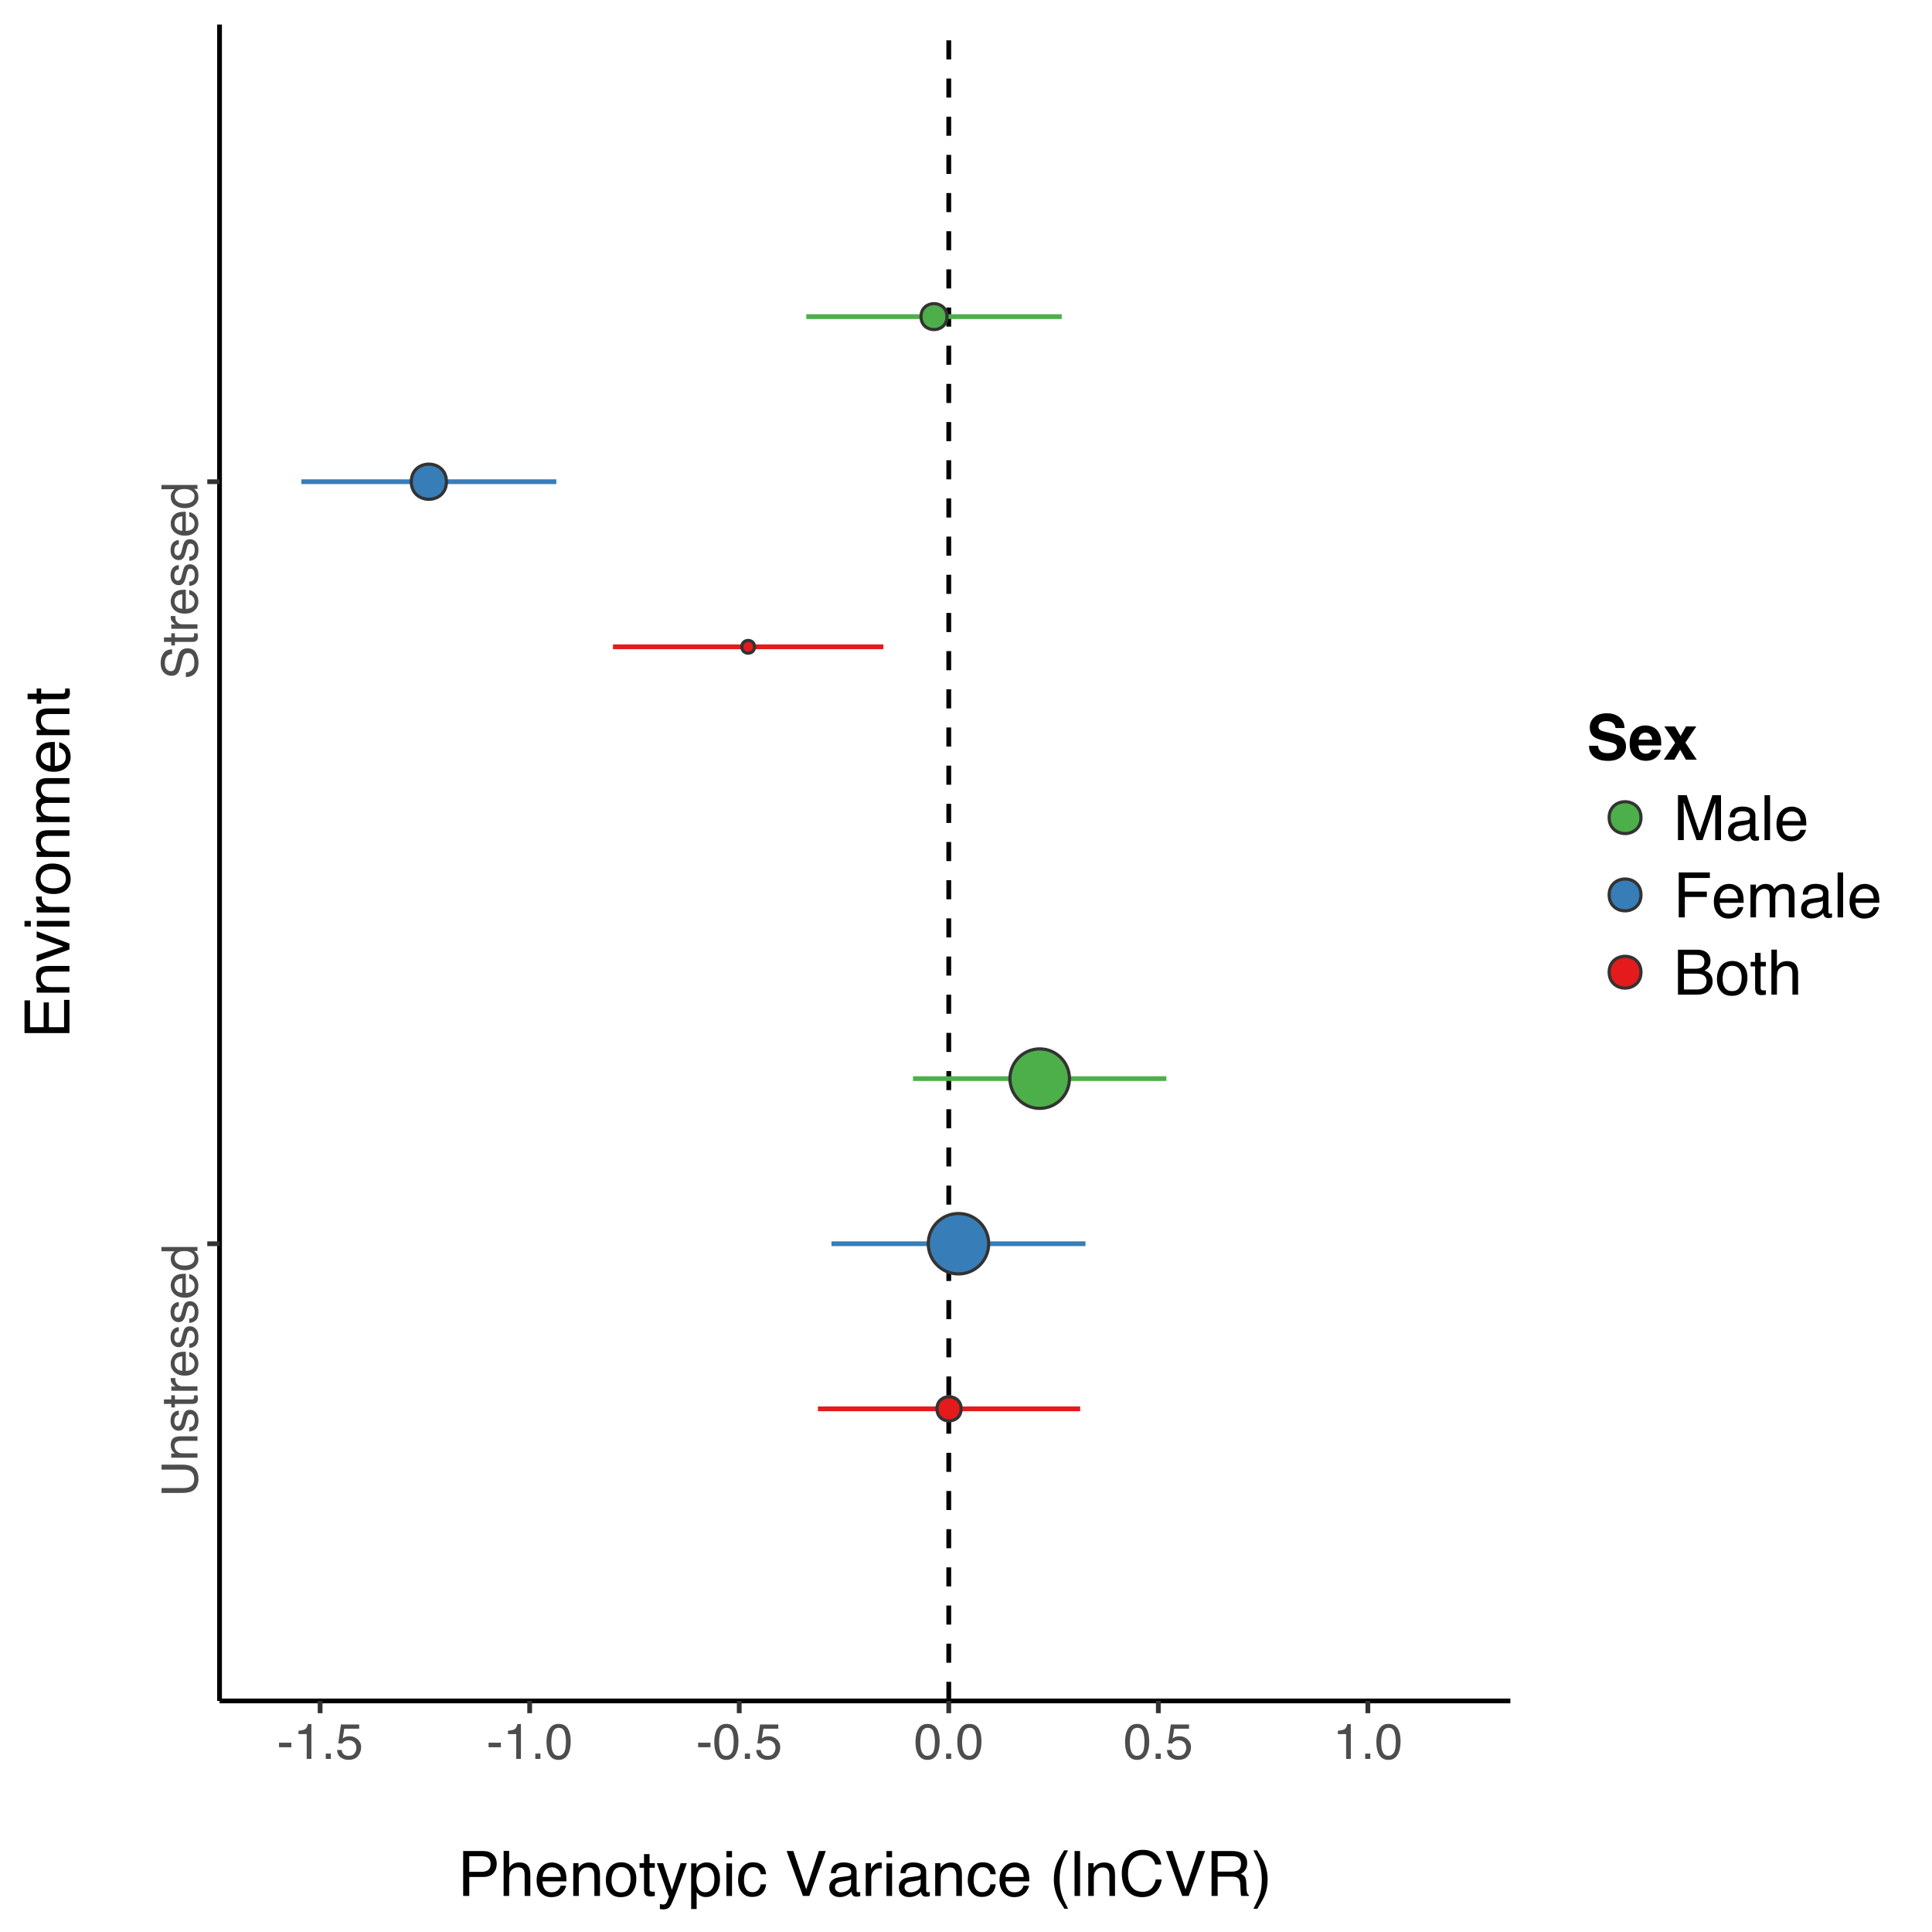 <?xml version="1.0" encoding="UTF-8"?>
<svg xmlns="http://www.w3.org/2000/svg" xmlns:xlink="http://www.w3.org/1999/xlink" width="432pt" height="432pt" viewBox="0 0 432 432" version="1.1">
<defs>
<g>
<symbol overflow="visible" id="glyph0-0">
<path style="stroke:none;" d="M 0 -0.359 L -8.031 -0.359 L -8.031 -6.734 L 0 -6.734 Z M -1 -5.734 L -7.031 -5.734 L -7.031 -1.375 L -1 -1.375 Z "/>
</symbol>
<symbol overflow="visible" id="glyph0-1">
<path style="stroke:none;" d="M -8.031 -2.031 L -3.062 -2.031 C -2.477 -2.031 -1.992 -2.141 -1.609 -2.359 C -1.023 -2.68 -0.734 -3.227 -0.734 -4 C -0.734 -4.926 -1.051 -5.555 -1.688 -5.891 C -2.031 -6.066 -2.488 -6.156 -3.062 -6.156 L -8.031 -6.156 L -8.031 -7.266 L -3.516 -7.266 C -2.535 -7.266 -1.773 -7.129 -1.234 -6.859 C -0.266 -6.367 0.219 -5.445 0.219 -4.094 C 0.219 -2.738 -0.266 -1.816 -1.234 -1.328 C -1.773 -1.066 -2.535 -0.938 -3.516 -0.938 L -8.031 -0.938 Z M -8.031 -4.094 Z "/>
</symbol>
<symbol overflow="visible" id="glyph0-2">
<path style="stroke:none;" d="M -5.859 -0.719 L -5.859 -1.656 L -5.031 -1.656 C -5.375 -1.938 -5.617 -2.227 -5.766 -2.531 C -5.91 -2.844 -5.984 -3.191 -5.984 -3.578 C -5.984 -4.398 -5.695 -4.957 -5.125 -5.25 C -4.801 -5.414 -4.348 -5.5 -3.766 -5.5 L 0 -5.5 L 0 -4.5 L -3.688 -4.5 C -4.051 -4.5 -4.344 -4.445 -4.562 -4.344 C -4.926 -4.164 -5.109 -3.848 -5.109 -3.391 C -5.109 -3.148 -5.082 -2.957 -5.031 -2.812 C -4.945 -2.539 -4.785 -2.301 -4.547 -2.094 C -4.359 -1.938 -4.16 -1.832 -3.953 -1.781 C -3.742 -1.727 -3.445 -1.703 -3.062 -1.703 L 0 -1.703 L 0 -0.719 Z M -6 -3.031 Z "/>
</symbol>
<symbol overflow="visible" id="glyph0-3">
<path style="stroke:none;" d="M -1.844 -1.312 C -1.508 -1.332 -1.254 -1.41 -1.078 -1.547 C -0.766 -1.797 -0.609 -2.227 -0.609 -2.844 C -0.609 -3.207 -0.688 -3.523 -0.844 -3.797 C -1 -4.078 -1.242 -4.219 -1.578 -4.219 C -1.828 -4.219 -2.02 -4.109 -2.156 -3.891 C -2.238 -3.742 -2.332 -3.461 -2.438 -3.047 L -2.625 -2.266 C -2.75 -1.766 -2.891 -1.395 -3.047 -1.156 C -3.316 -0.738 -3.688 -0.531 -4.156 -0.531 C -4.707 -0.531 -5.156 -0.727 -5.5 -1.125 C -5.844 -1.52 -6.016 -2.055 -6.016 -2.734 C -6.016 -3.617 -5.754 -4.254 -5.234 -4.641 C -4.91 -4.891 -4.555 -5.008 -4.172 -5 L -4.172 -4.062 C -4.391 -4.051 -4.594 -3.973 -4.781 -3.828 C -5.039 -3.609 -5.172 -3.219 -5.172 -2.656 C -5.172 -2.281 -5.098 -2 -4.953 -1.812 C -4.816 -1.625 -4.629 -1.531 -4.391 -1.531 C -4.141 -1.531 -3.938 -1.656 -3.781 -1.906 C -3.688 -2.051 -3.609 -2.266 -3.547 -2.547 L -3.375 -3.203 C -3.207 -3.91 -3.047 -4.383 -2.891 -4.625 C -2.629 -5.008 -2.234 -5.203 -1.703 -5.203 C -1.172 -5.203 -0.719 -5.004 -0.344 -4.609 C 0.031 -4.211 0.219 -3.609 0.219 -2.797 C 0.219 -1.922 0.02 -1.301 -0.375 -0.938 C -0.77 -0.582 -1.258 -0.391 -1.844 -0.359 Z M -6 -2.766 Z "/>
</symbol>
<symbol overflow="visible" id="glyph0-4">
<path style="stroke:none;" d="M -7.5 -0.922 L -7.5 -1.922 L -5.859 -1.922 L -5.859 -2.844 L -5.047 -2.844 L -5.047 -1.922 L -1.234 -1.922 C -1.023 -1.922 -0.891 -1.988 -0.828 -2.125 C -0.785 -2.195 -0.766 -2.32 -0.766 -2.5 C -0.766 -2.551 -0.766 -2.602 -0.766 -2.656 C -0.766 -2.707 -0.77 -2.77 -0.781 -2.844 L 0 -2.844 C 0.031 -2.738 0.051 -2.625 0.062 -2.5 C 0.082 -2.375 0.094 -2.238 0.094 -2.094 C 0.094 -1.633 -0.02 -1.32 -0.25 -1.156 C -0.488 -1 -0.797 -0.922 -1.172 -0.922 L -5.047 -0.922 L -5.047 -0.125 L -5.859 -0.125 L -5.859 -0.922 Z "/>
</symbol>
<symbol overflow="visible" id="glyph0-5">
<path style="stroke:none;" d="M -5.859 -0.75 L -5.859 -1.688 L -4.844 -1.688 C -5.039 -1.758 -5.281 -1.945 -5.562 -2.25 C -5.844 -2.551 -5.984 -2.895 -5.984 -3.281 C -5.984 -3.301 -5.984 -3.332 -5.984 -3.375 C -5.984 -3.414 -5.977 -3.488 -5.969 -3.594 L -4.922 -3.594 C -4.93 -3.539 -4.938 -3.488 -4.938 -3.438 C -4.945 -3.383 -4.953 -3.332 -4.953 -3.281 C -4.953 -2.781 -4.789 -2.395 -4.469 -2.125 C -4.156 -1.863 -3.789 -1.734 -3.375 -1.734 L 0 -1.734 L 0 -0.75 Z "/>
</symbol>
<symbol overflow="visible" id="glyph0-6">
<path style="stroke:none;" d="M -5.984 -3.156 C -5.984 -3.57 -5.883 -3.973 -5.688 -4.359 C -5.5 -4.754 -5.25 -5.055 -4.938 -5.266 C -4.645 -5.461 -4.301 -5.594 -3.906 -5.656 C -3.633 -5.719 -3.203 -5.75 -2.609 -5.75 L -2.609 -1.453 C -2.016 -1.473 -1.535 -1.613 -1.172 -1.875 C -0.816 -2.133 -0.641 -2.539 -0.641 -3.094 C -0.641 -3.602 -0.812 -4.016 -1.156 -4.328 C -1.352 -4.492 -1.582 -4.613 -1.844 -4.688 L -1.844 -5.656 C -1.625 -5.633 -1.379 -5.551 -1.109 -5.406 C -0.848 -5.258 -0.633 -5.098 -0.469 -4.922 C -0.176 -4.617 0.02 -4.25 0.125 -3.812 C 0.176 -3.57 0.203 -3.305 0.203 -3.016 C 0.203 -2.285 -0.062 -1.664 -0.594 -1.156 C -1.125 -0.645 -1.863 -0.391 -2.812 -0.391 C -3.758 -0.391 -4.523 -0.645 -5.109 -1.156 C -5.691 -1.664 -5.984 -2.332 -5.984 -3.156 Z M -3.391 -4.734 C -3.816 -4.691 -4.16 -4.598 -4.422 -4.453 C -4.891 -4.18 -5.125 -3.734 -5.125 -3.109 C -5.125 -2.648 -4.961 -2.266 -4.641 -1.953 C -4.316 -1.648 -3.898 -1.492 -3.391 -1.484 Z M -6 -3.062 Z "/>
</symbol>
<symbol overflow="visible" id="glyph0-7">
<path style="stroke:none;" d="M -2.859 -1.344 C -2.234 -1.344 -1.707 -1.473 -1.281 -1.734 C -0.863 -2.004 -0.656 -2.438 -0.656 -3.031 C -0.656 -3.477 -0.848 -3.848 -1.234 -4.141 C -1.629 -4.441 -2.191 -4.594 -2.922 -4.594 C -3.66 -4.594 -4.207 -4.441 -4.562 -4.141 C -4.926 -3.836 -5.109 -3.461 -5.109 -3.016 C -5.109 -2.516 -4.914 -2.109 -4.531 -1.797 C -4.156 -1.492 -3.598 -1.344 -2.859 -1.344 Z M -5.969 -2.828 C -5.969 -3.273 -5.867 -3.648 -5.672 -3.953 C -5.566 -4.129 -5.379 -4.328 -5.109 -4.547 L -8.062 -4.547 L -8.062 -5.5 L 0 -5.5 L 0 -4.609 L -0.812 -4.609 C -0.457 -4.379 -0.195 -4.109 -0.031 -3.797 C 0.125 -3.484 0.203 -3.125 0.203 -2.719 C 0.203 -2.062 -0.066 -1.492 -0.609 -1.016 C -1.16 -0.547 -1.895 -0.312 -2.812 -0.312 C -3.664 -0.312 -4.406 -0.523 -5.031 -0.953 C -5.656 -1.391 -5.969 -2.016 -5.969 -2.828 Z "/>
</symbol>
<symbol overflow="visible" id="glyph0-8">
<path style="stroke:none;" d="M -2.594 -1.562 C -2.133 -1.594 -1.766 -1.703 -1.484 -1.891 C -0.953 -2.242 -0.688 -2.879 -0.688 -3.797 C -0.688 -4.203 -0.742 -4.57 -0.859 -4.906 C -1.086 -5.562 -1.492 -5.891 -2.078 -5.891 C -2.516 -5.891 -2.828 -5.75 -3.016 -5.469 C -3.191 -5.195 -3.348 -4.766 -3.484 -4.172 L -3.734 -3.078 C -3.891 -2.367 -4.066 -1.867 -4.266 -1.578 C -4.598 -1.066 -5.098 -0.812 -5.766 -0.812 C -6.484 -0.812 -7.07 -1.062 -7.531 -1.562 C -8 -2.062 -8.234 -2.77 -8.234 -3.688 C -8.234 -4.52 -8.031 -5.234 -7.625 -5.828 C -7.219 -6.422 -6.566 -6.719 -5.672 -6.719 L -5.672 -5.688 C -6.109 -5.633 -6.441 -5.52 -6.672 -5.344 C -7.086 -5.008 -7.297 -4.445 -7.297 -3.656 C -7.297 -3.008 -7.16 -2.547 -6.891 -2.266 C -6.617 -1.984 -6.305 -1.844 -5.953 -1.844 C -5.555 -1.844 -5.27 -2.004 -5.094 -2.328 C -4.969 -2.547 -4.82 -3.035 -4.656 -3.797 L -4.391 -4.922 C -4.266 -5.461 -4.098 -5.883 -3.891 -6.188 C -3.516 -6.695 -2.969 -6.953 -2.25 -6.953 C -1.352 -6.953 -0.711 -6.625 -0.328 -5.969 C 0.047 -5.32 0.234 -4.57 0.234 -3.719 C 0.234 -2.719 -0.02 -1.938 -0.531 -1.375 C -1.039 -0.812 -1.727 -0.535 -2.594 -0.547 Z M -8.25 -3.766 Z "/>
</symbol>
<symbol overflow="visible" id="glyph1-0">
<path style="stroke:none;" d="M 0.359 0 L 0.359 -8.031 L 6.734 -8.031 L 6.734 0 Z M 5.734 -1 L 5.734 -7.031 L 1.375 -7.031 L 1.375 -1 Z "/>
</symbol>
<symbol overflow="visible" id="glyph1-1">
<path style="stroke:none;" d="M 0.469 -3.625 L 3.219 -3.625 L 3.219 -2.609 L 0.469 -2.609 Z "/>
</symbol>
<symbol overflow="visible" id="glyph1-2">
<path style="stroke:none;" d="M 1.078 -5.547 L 1.078 -6.297 C 1.785 -6.367 2.281 -6.484 2.562 -6.641 C 2.844 -6.805 3.051 -7.191 3.188 -7.797 L 3.969 -7.797 L 3.969 0 L 2.922 0 L 2.922 -5.547 Z "/>
</symbol>
<symbol overflow="visible" id="glyph1-3">
<path style="stroke:none;" d="M 0.953 -1.188 L 2.094 -1.188 L 2.094 0 L 0.953 0 Z "/>
</symbol>
<symbol overflow="visible" id="glyph1-4">
<path style="stroke:none;" d="M 1.391 -2 C 1.453 -1.438 1.711 -1.047 2.172 -0.828 C 2.398 -0.723 2.664 -0.672 2.969 -0.672 C 3.551 -0.672 3.984 -0.852 4.266 -1.219 C 4.547 -1.594 4.688 -2.008 4.688 -2.469 C 4.688 -3.008 4.52 -3.426 4.188 -3.719 C 3.852 -4.02 3.457 -4.172 3 -4.172 C 2.656 -4.172 2.359 -4.102 2.109 -3.969 C 1.867 -3.844 1.664 -3.664 1.5 -3.438 L 0.641 -3.484 L 1.234 -7.703 L 5.312 -7.703 L 5.312 -6.75 L 1.984 -6.75 L 1.641 -4.578 C 1.828 -4.711 2.004 -4.816 2.172 -4.891 C 2.461 -5.004 2.797 -5.062 3.172 -5.062 C 3.891 -5.062 4.5 -4.828 5 -4.359 C 5.5 -3.898 5.75 -3.316 5.75 -2.609 C 5.75 -1.867 5.52 -1.211 5.062 -0.641 C 4.602 -0.078 3.875 0.203 2.875 0.203 C 2.238 0.203 1.676 0.023 1.188 -0.328 C 0.695 -0.691 0.422 -1.25 0.359 -2 Z "/>
</symbol>
<symbol overflow="visible" id="glyph1-5">
<path style="stroke:none;" d="M 3.031 -7.828 C 4.039 -7.828 4.773 -7.41 5.234 -6.578 C 5.578 -5.93 5.75 -5.047 5.75 -3.922 C 5.75 -2.859 5.594 -1.977 5.281 -1.281 C 4.82 -0.281 4.07 0.219 3.031 0.219 C 2.082 0.219 1.379 -0.191 0.922 -1.016 C 0.535 -1.691 0.344 -2.609 0.344 -3.766 C 0.344 -4.648 0.457 -5.41 0.688 -6.047 C 1.125 -7.234 1.906 -7.828 3.031 -7.828 Z M 3.016 -0.688 C 3.523 -0.688 3.93 -0.91 4.234 -1.359 C 4.535 -1.816 4.688 -2.66 4.688 -3.891 C 4.688 -4.773 4.578 -5.504 4.359 -6.078 C 4.141 -6.66 3.719 -6.953 3.094 -6.953 C 2.508 -6.953 2.082 -6.676 1.812 -6.125 C 1.551 -5.582 1.422 -4.781 1.422 -3.719 C 1.422 -2.914 1.504 -2.273 1.672 -1.797 C 1.93 -1.055 2.379 -0.688 3.016 -0.688 Z "/>
</symbol>
<symbol overflow="visible" id="glyph2-0">
<path style="stroke:none;" d="M 0.453 0 L 0.453 -10.047 L 8.422 -10.047 L 8.422 0 Z M 7.172 -1.266 L 7.172 -8.781 L 1.703 -8.781 L 1.703 -1.266 Z "/>
</symbol>
<symbol overflow="visible" id="glyph2-1">
<path style="stroke:none;" d="M 1.203 -10.047 L 5.719 -10.047 C 6.613 -10.047 7.332 -9.789 7.875 -9.281 C 8.426 -8.781 8.703 -8.078 8.703 -7.172 C 8.703 -6.379 8.457 -5.691 7.969 -5.109 C 7.477 -4.535 6.727 -4.25 5.719 -4.25 L 2.562 -4.25 L 2.562 0 L 1.203 0 Z M 7.328 -7.156 C 7.328 -7.895 7.051 -8.395 6.5 -8.656 C 6.195 -8.801 5.785 -8.875 5.266 -8.875 L 2.562 -8.875 L 2.562 -5.391 L 5.266 -5.391 C 5.879 -5.391 6.375 -5.52 6.75 -5.781 C 7.133 -6.039 7.328 -6.5 7.328 -7.156 Z "/>
</symbol>
<symbol overflow="visible" id="glyph2-2">
<path style="stroke:none;" d="M 0.906 -10.078 L 2.141 -10.078 L 2.141 -6.328 C 2.43 -6.703 2.691 -6.961 2.922 -7.109 C 3.316 -7.367 3.812 -7.5 4.406 -7.5 C 5.469 -7.5 6.188 -7.129 6.562 -6.391 C 6.77 -5.984 6.875 -5.422 6.875 -4.703 L 6.875 0 L 5.609 0 L 5.609 -4.609 C 5.609 -5.148 5.539 -5.547 5.406 -5.797 C 5.176 -6.203 4.754 -6.406 4.141 -6.406 C 3.629 -6.406 3.164 -6.227 2.75 -5.875 C 2.344 -5.52 2.141 -4.859 2.141 -3.891 L 2.141 0 L 0.906 0 Z "/>
</symbol>
<symbol overflow="visible" id="glyph2-3">
<path style="stroke:none;" d="M 3.953 -7.484 C 4.473 -7.484 4.973 -7.359 5.453 -7.109 C 5.941 -6.867 6.316 -6.555 6.578 -6.172 C 6.828 -5.805 6.988 -5.375 7.062 -4.875 C 7.133 -4.539 7.172 -4.004 7.172 -3.266 L 1.812 -3.266 C 1.832 -2.523 2.004 -1.93 2.328 -1.484 C 2.66 -1.035 3.172 -0.812 3.859 -0.812 C 4.504 -0.812 5.02 -1.02 5.406 -1.438 C 5.625 -1.688 5.773 -1.973 5.859 -2.297 L 7.078 -2.297 C 7.047 -2.023 6.938 -1.723 6.75 -1.391 C 6.57 -1.066 6.375 -0.801 6.156 -0.594 C 5.781 -0.227 5.316 0.02 4.766 0.156 C 4.473 0.227 4.141 0.266 3.766 0.266 C 2.848 0.266 2.07 -0.066 1.438 -0.734 C 0.812 -1.398 0.5 -2.328 0.5 -3.516 C 0.5 -4.691 0.816 -5.645 1.453 -6.375 C 2.086 -7.113 2.922 -7.484 3.953 -7.484 Z M 5.906 -4.25 C 5.863 -4.781 5.75 -5.207 5.562 -5.531 C 5.227 -6.113 4.664 -6.406 3.875 -6.406 C 3.312 -6.406 2.836 -6.203 2.453 -5.797 C 2.066 -5.391 1.863 -4.875 1.844 -4.25 Z M 3.828 -7.5 Z "/>
</symbol>
<symbol overflow="visible" id="glyph2-4">
<path style="stroke:none;" d="M 0.906 -7.328 L 2.078 -7.328 L 2.078 -6.281 C 2.422 -6.707 2.785 -7.016 3.172 -7.203 C 3.555 -7.391 3.988 -7.484 4.469 -7.484 C 5.5 -7.484 6.195 -7.125 6.562 -6.406 C 6.77 -6 6.875 -5.43 6.875 -4.703 L 6.875 0 L 5.625 0 L 5.625 -4.609 C 5.625 -5.055 5.555 -5.414 5.422 -5.688 C 5.203 -6.145 4.805 -6.375 4.234 -6.375 C 3.941 -6.375 3.703 -6.348 3.516 -6.297 C 3.18 -6.191 2.883 -5.988 2.625 -5.688 C 2.414 -5.445 2.281 -5.195 2.219 -4.938 C 2.164 -4.676 2.141 -4.305 2.141 -3.828 L 2.141 0 L 0.906 0 Z M 3.797 -7.5 Z "/>
</symbol>
<symbol overflow="visible" id="glyph2-5">
<path style="stroke:none;" d="M 3.812 -0.797 C 4.625 -0.797 5.18 -1.102 5.484 -1.719 C 5.785 -2.332 5.938 -3.02 5.938 -3.781 C 5.938 -4.469 5.828 -5.023 5.609 -5.453 C 5.266 -6.117 4.672 -6.453 3.828 -6.453 C 3.066 -6.453 2.516 -6.164 2.172 -5.594 C 1.836 -5.02 1.672 -4.328 1.672 -3.516 C 1.672 -2.742 1.836 -2.098 2.172 -1.578 C 2.516 -1.055 3.062 -0.797 3.812 -0.797 Z M 3.859 -7.531 C 4.797 -7.531 5.586 -7.211 6.234 -6.578 C 6.891 -5.953 7.219 -5.031 7.219 -3.812 C 7.219 -2.633 6.93 -1.66 6.359 -0.891 C 5.785 -0.117 4.895 0.266 3.688 0.266 C 2.688 0.266 1.891 -0.07 1.297 -0.75 C 0.703 -1.438 0.406 -2.352 0.406 -3.5 C 0.406 -4.727 0.719 -5.707 1.344 -6.438 C 1.969 -7.164 2.805 -7.531 3.859 -7.531 Z M 3.812 -7.5 Z "/>
</symbol>
<symbol overflow="visible" id="glyph2-6">
<path style="stroke:none;" d="M 1.156 -9.359 L 2.391 -9.359 L 2.391 -7.328 L 3.562 -7.328 L 3.562 -6.312 L 2.391 -6.312 L 2.391 -1.531 C 2.391 -1.281 2.477 -1.113 2.656 -1.031 C 2.75 -0.977 2.906 -0.953 3.125 -0.953 C 3.188 -0.953 3.25 -0.953 3.312 -0.953 C 3.383 -0.953 3.469 -0.957 3.562 -0.969 L 3.562 0 C 3.414 0.039 3.266 0.066 3.109 0.078 C 2.961 0.098 2.801 0.109 2.625 0.109 C 2.051 0.109 1.66 -0.035 1.453 -0.328 C 1.254 -0.617 1.156 -1 1.156 -1.469 L 1.156 -6.312 L 0.156 -6.312 L 0.156 -7.328 L 1.156 -7.328 Z "/>
</symbol>
<symbol overflow="visible" id="glyph2-7">
<path style="stroke:none;" d="M 5.469 -7.328 L 6.844 -7.328 C 6.664 -6.859 6.281 -5.785 5.688 -4.109 C 5.238 -2.848 4.863 -1.82 4.562 -1.031 C 3.852 0.832 3.352 1.969 3.062 2.375 C 2.77 2.789 2.266 3 1.547 3 C 1.379 3 1.25 2.988 1.156 2.969 C 1.062 2.957 0.945 2.938 0.812 2.906 L 0.812 1.781 C 1.02 1.844 1.172 1.879 1.266 1.891 C 1.367 1.91 1.457 1.922 1.531 1.922 C 1.75 1.922 1.91 1.879 2.016 1.797 C 2.129 1.723 2.223 1.633 2.297 1.531 C 2.316 1.488 2.395 1.297 2.531 0.953 C 2.676 0.617 2.781 0.375 2.844 0.219 L 0.141 -7.328 L 1.531 -7.328 L 3.5 -1.359 Z M 3.5 -7.5 Z "/>
</symbol>
<symbol overflow="visible" id="glyph2-8">
<path style="stroke:none;" d="M 4 -0.828 C 4.57 -0.828 5.047 -1.066 5.422 -1.547 C 5.805 -2.023 6 -2.742 6 -3.703 C 6 -4.285 5.914 -4.785 5.75 -5.203 C 5.426 -6.016 4.844 -6.422 4 -6.422 C 3.145 -6.422 2.562 -5.992 2.25 -5.141 C 2.07 -4.68 1.984 -4.102 1.984 -3.406 C 1.984 -2.844 2.07 -2.363 2.25 -1.969 C 2.562 -1.207 3.145 -0.828 4 -0.828 Z M 0.812 -7.281 L 2 -7.281 L 2 -6.312 C 2.25 -6.645 2.52 -6.906 2.812 -7.094 C 3.227 -7.363 3.711 -7.5 4.266 -7.5 C 5.098 -7.5 5.801 -7.18 6.375 -6.547 C 6.957 -5.91 7.25 -5.004 7.25 -3.828 C 7.25 -2.223 6.832 -1.082 6 -0.406 C 5.469 0.031 4.852 0.25 4.156 0.25 C 3.602 0.25 3.141 0.129 2.766 -0.109 C 2.547 -0.254 2.301 -0.492 2.031 -0.828 L 2.031 2.922 L 0.812 2.922 Z "/>
</symbol>
<symbol overflow="visible" id="glyph2-9">
<path style="stroke:none;" d="M 0.906 -7.281 L 2.156 -7.281 L 2.156 0 L 0.906 0 Z M 0.906 -10.047 L 2.156 -10.047 L 2.156 -8.641 L 0.906 -8.641 Z "/>
</symbol>
<symbol overflow="visible" id="glyph2-10">
<path style="stroke:none;" d="M 3.719 -7.531 C 4.551 -7.531 5.223 -7.328 5.734 -6.922 C 6.254 -6.523 6.566 -5.836 6.672 -4.859 L 5.469 -4.859 C 5.395 -5.305 5.227 -5.68 4.969 -5.984 C 4.719 -6.285 4.301 -6.438 3.719 -6.438 C 2.938 -6.438 2.379 -6.051 2.047 -5.281 C 1.828 -4.789 1.719 -4.18 1.719 -3.453 C 1.719 -2.711 1.867 -2.094 2.172 -1.594 C 2.484 -1.094 2.973 -0.844 3.641 -0.844 C 4.148 -0.844 4.555 -1 4.859 -1.312 C 5.16 -1.625 5.363 -2.051 5.469 -2.594 L 6.672 -2.594 C 6.535 -1.625 6.191 -0.91 5.641 -0.453 C 5.098 -0.004 4.398 0.219 3.547 0.219 C 2.586 0.219 1.82 -0.129 1.25 -0.828 C 0.688 -1.535 0.406 -2.41 0.406 -3.453 C 0.406 -4.742 0.719 -5.742 1.344 -6.453 C 1.969 -7.172 2.758 -7.531 3.719 -7.531 Z M 3.531 -7.5 Z "/>
</symbol>
<symbol overflow="visible" id="glyph2-11">
<path style="stroke:none;" d=""/>
</symbol>
<symbol overflow="visible" id="glyph2-12">
<path style="stroke:none;" d="M 1.859 -10.047 L 4.75 -1.484 L 7.594 -10.047 L 9.125 -10.047 L 5.453 0 L 4.016 0 L 0.359 -10.047 Z "/>
</symbol>
<symbol overflow="visible" id="glyph2-13">
<path style="stroke:none;" d="M 1.844 -1.953 C 1.844 -1.598 1.973 -1.316 2.234 -1.109 C 2.492 -0.898 2.801 -0.797 3.156 -0.797 C 3.594 -0.797 4.016 -0.895 4.422 -1.094 C 5.098 -1.426 5.438 -1.973 5.438 -2.734 L 5.438 -3.719 C 5.289 -3.625 5.098 -3.547 4.859 -3.484 C 4.617 -3.422 4.383 -3.375 4.156 -3.344 L 3.422 -3.25 C 2.973 -3.195 2.633 -3.102 2.406 -2.969 C 2.031 -2.758 1.844 -2.422 1.844 -1.953 Z M 4.828 -4.438 C 5.109 -4.469 5.297 -4.586 5.391 -4.797 C 5.441 -4.898 5.469 -5.055 5.469 -5.266 C 5.469 -5.68 5.316 -5.984 5.016 -6.172 C 4.723 -6.359 4.301 -6.453 3.75 -6.453 C 3.102 -6.453 2.645 -6.281 2.375 -5.938 C 2.227 -5.75 2.129 -5.469 2.078 -5.094 L 0.938 -5.094 C 0.957 -5.988 1.25 -6.613 1.812 -6.969 C 2.375 -7.32 3.031 -7.5 3.781 -7.5 C 4.633 -7.5 5.332 -7.332 5.875 -7 C 6.406 -6.676 6.672 -6.164 6.672 -5.469 L 6.672 -1.266 C 6.672 -1.129 6.695 -1.02 6.75 -0.938 C 6.801 -0.863 6.91 -0.828 7.078 -0.828 C 7.141 -0.828 7.203 -0.832 7.266 -0.844 C 7.336 -0.852 7.41 -0.863 7.484 -0.875 L 7.484 0.031 C 7.297 0.082 7.148 0.113 7.047 0.125 C 6.941 0.145 6.805 0.156 6.641 0.156 C 6.211 0.156 5.906 0.004 5.719 -0.297 C 5.613 -0.453 5.539 -0.676 5.5 -0.969 C 5.25 -0.645 4.891 -0.359 4.422 -0.109 C 3.953 0.129 3.438 0.25 2.875 0.25 C 2.195 0.25 1.641 0.047 1.203 -0.359 C 0.773 -0.773 0.562 -1.297 0.562 -1.922 C 0.562 -2.598 0.77 -3.125 1.188 -3.5 C 1.613 -3.875 2.172 -4.102 2.859 -4.188 Z M 3.812 -7.5 Z "/>
</symbol>
<symbol overflow="visible" id="glyph2-14">
<path style="stroke:none;" d="M 0.938 -7.328 L 2.109 -7.328 L 2.109 -6.062 C 2.203 -6.301 2.438 -6.598 2.812 -6.953 C 3.188 -7.305 3.617 -7.484 4.109 -7.484 C 4.129 -7.484 4.164 -7.477 4.219 -7.469 C 4.27 -7.469 4.363 -7.461 4.5 -7.453 L 4.5 -6.156 C 4.426 -6.164 4.359 -6.172 4.297 -6.172 C 4.234 -6.18 4.164 -6.188 4.094 -6.188 C 3.477 -6.188 3.004 -5.984 2.672 -5.578 C 2.336 -5.18 2.172 -4.727 2.172 -4.219 L 2.172 0 L 0.938 0 Z "/>
</symbol>
<symbol overflow="visible" id="glyph2-15">
<path style="stroke:none;" d="M 4.141 -10.203 C 3.422 -8.816 2.957 -7.797 2.75 -7.141 C 2.426 -6.141 2.266 -4.984 2.266 -3.672 C 2.266 -2.359 2.445 -1.156 2.812 -0.062 C 3.039 0.613 3.488 1.586 4.156 2.859 L 3.344 2.859 C 2.676 1.816 2.258 1.148 2.094 0.859 C 1.938 0.578 1.766 0.191 1.578 -0.297 C 1.328 -0.973 1.148 -1.695 1.047 -2.469 C 0.992 -2.863 0.969 -3.238 0.969 -3.594 C 0.969 -4.945 1.18 -6.148 1.609 -7.203 C 1.879 -7.867 2.438 -8.867 3.281 -10.203 Z "/>
</symbol>
<symbol overflow="visible" id="glyph2-16">
<path style="stroke:none;" d="M 0.938 -10.047 L 2.172 -10.047 L 2.172 0 L 0.938 0 Z "/>
</symbol>
<symbol overflow="visible" id="glyph2-17">
<path style="stroke:none;" d="M 5.297 -10.312 C 6.566 -10.312 7.551 -9.977 8.25 -9.312 C 8.957 -8.645 9.348 -7.883 9.422 -7.031 L 8.094 -7.031 C 7.945 -7.676 7.648 -8.188 7.203 -8.562 C 6.754 -8.945 6.125 -9.141 5.312 -9.141 C 4.32 -9.141 3.52 -8.789 2.906 -8.094 C 2.301 -7.395 2 -6.328 2 -4.891 C 2 -3.711 2.273 -2.758 2.828 -2.031 C 3.379 -1.301 4.195 -0.938 5.281 -0.938 C 6.281 -0.938 7.047 -1.32 7.578 -2.094 C 7.848 -2.5 8.055 -3.031 8.203 -3.688 L 9.516 -3.688 C 9.398 -2.633 9.008 -1.75 8.344 -1.031 C 7.551 -0.164 6.477 0.266 5.125 0.266 C 3.957 0.266 2.977 -0.086 2.188 -0.797 C 1.133 -1.734 0.609 -3.176 0.609 -5.125 C 0.609 -6.602 1.004 -7.816 1.797 -8.766 C 2.641 -9.797 3.805 -10.312 5.297 -10.312 Z M 5.031 -10.312 Z "/>
</symbol>
<symbol overflow="visible" id="glyph2-18">
<path style="stroke:none;" d="M 5.734 -5.438 C 6.367 -5.438 6.875 -5.562 7.25 -5.812 C 7.625 -6.07 7.812 -6.535 7.812 -7.203 C 7.812 -7.922 7.551 -8.41 7.031 -8.672 C 6.75 -8.805 6.375 -8.875 5.906 -8.875 L 2.594 -8.875 L 2.594 -5.438 Z M 1.234 -10.047 L 5.875 -10.047 C 6.645 -10.047 7.273 -9.93 7.766 -9.703 C 8.711 -9.273 9.188 -8.484 9.188 -7.328 C 9.188 -6.734 9.062 -6.242 8.812 -5.859 C 8.562 -5.473 8.211 -5.164 7.766 -4.938 C 8.16 -4.781 8.457 -4.57 8.656 -4.312 C 8.852 -4.051 8.961 -3.629 8.984 -3.047 L 9.031 -1.703 C 9.051 -1.316 9.086 -1.031 9.141 -0.844 C 9.211 -0.52 9.359 -0.312 9.578 -0.219 L 9.578 0 L 7.906 0 C 7.852 -0.082 7.812 -0.191 7.781 -0.328 C 7.758 -0.473 7.738 -0.738 7.719 -1.125 L 7.641 -2.797 C 7.609 -3.453 7.363 -3.895 6.906 -4.125 C 6.645 -4.25 6.238 -4.312 5.688 -4.312 L 2.594 -4.312 L 2.594 0 L 1.234 0 Z "/>
</symbol>
<symbol overflow="visible" id="glyph2-19">
<path style="stroke:none;" d="M 0.484 2.859 C 1.211 1.441 1.68 0.41 1.891 -0.234 C 2.203 -1.211 2.359 -2.359 2.359 -3.672 C 2.359 -4.992 2.176 -6.203 1.812 -7.297 C 1.582 -7.973 1.133 -8.941 0.469 -10.203 L 1.297 -10.203 C 1.992 -9.086 2.414 -8.395 2.562 -8.125 C 2.719 -7.863 2.879 -7.504 3.047 -7.047 C 3.266 -6.473 3.422 -5.91 3.516 -5.359 C 3.609 -4.805 3.656 -4.27 3.656 -3.75 C 3.656 -2.406 3.441 -1.203 3.016 -0.141 C 2.742 0.535 2.188 1.535 1.344 2.859 Z "/>
</symbol>
<symbol overflow="visible" id="glyph2-20">
<path style="stroke:none;" d="M 1.031 -10.047 L 2.984 -10.047 L 5.859 -1.547 L 8.734 -10.047 L 10.656 -10.047 L 10.656 0 L 9.359 0 L 9.359 -5.922 C 9.359 -6.129 9.363 -6.469 9.375 -6.938 C 9.383 -7.414 9.391 -7.926 9.391 -8.469 L 6.531 0 L 5.188 0 L 2.297 -8.469 L 2.297 -8.156 C 2.297 -7.914 2.301 -7.539 2.312 -7.031 C 2.32 -6.531 2.328 -6.16 2.328 -5.922 L 2.328 0 L 1.031 0 Z "/>
</symbol>
<symbol overflow="visible" id="glyph2-21">
<path style="stroke:none;" d="M 1.203 -10.047 L 8.156 -10.047 L 8.156 -8.812 L 2.562 -8.812 L 2.562 -5.766 L 7.484 -5.766 L 7.484 -4.562 L 2.562 -4.562 L 2.562 0 L 1.203 0 Z "/>
</symbol>
<symbol overflow="visible" id="glyph2-22">
<path style="stroke:none;" d="M 0.906 -7.328 L 2.125 -7.328 L 2.125 -6.281 C 2.414 -6.645 2.676 -6.906 2.906 -7.062 C 3.312 -7.344 3.773 -7.484 4.297 -7.484 C 4.879 -7.484 5.348 -7.344 5.703 -7.062 C 5.898 -6.895 6.082 -6.648 6.25 -6.328 C 6.52 -6.723 6.836 -7.016 7.203 -7.203 C 7.578 -7.391 7.992 -7.484 8.453 -7.484 C 9.441 -7.484 10.113 -7.129 10.469 -6.422 C 10.656 -6.035 10.75 -5.52 10.75 -4.875 L 10.75 0 L 9.469 0 L 9.469 -5.094 C 9.469 -5.57 9.348 -5.898 9.109 -6.078 C 8.867 -6.266 8.57 -6.359 8.219 -6.359 C 7.738 -6.359 7.32 -6.195 6.969 -5.875 C 6.625 -5.551 6.453 -5.016 6.453 -4.266 L 6.453 0 L 5.203 0 L 5.203 -4.781 C 5.203 -5.281 5.141 -5.641 5.016 -5.859 C 4.828 -6.203 4.477 -6.375 3.969 -6.375 C 3.508 -6.375 3.086 -6.191 2.703 -5.828 C 2.328 -5.473 2.141 -4.828 2.141 -3.891 L 2.141 0 L 0.906 0 Z "/>
</symbol>
<symbol overflow="visible" id="glyph2-23">
<path style="stroke:none;" d="M 4.844 -5.797 C 5.414 -5.797 5.863 -5.875 6.188 -6.031 C 6.688 -6.281 6.938 -6.734 6.938 -7.391 C 6.938 -8.047 6.664 -8.488 6.125 -8.719 C 5.832 -8.844 5.391 -8.906 4.797 -8.906 L 2.359 -8.906 L 2.359 -5.797 Z M 5.297 -1.156 C 6.129 -1.156 6.723 -1.398 7.078 -1.891 C 7.305 -2.191 7.422 -2.562 7.422 -3 C 7.422 -3.727 7.094 -4.223 6.438 -4.484 C 6.094 -4.629 5.633 -4.703 5.062 -4.703 L 2.359 -4.703 L 2.359 -1.156 Z M 1.031 -10.047 L 5.344 -10.047 C 6.52 -10.047 7.359 -9.691 7.859 -8.984 C 8.148 -8.578 8.297 -8.098 8.297 -7.547 C 8.297 -6.922 8.113 -6.406 7.75 -6 C 7.562 -5.781 7.297 -5.582 6.953 -5.406 C 7.461 -5.207 7.844 -4.988 8.094 -4.75 C 8.551 -4.312 8.781 -3.707 8.781 -2.938 C 8.781 -2.289 8.578 -1.703 8.172 -1.172 C 7.566 -0.391 6.602 0 5.281 0 L 1.031 0 Z "/>
</symbol>
<symbol overflow="visible" id="glyph3-0">
<path style="stroke:none;" d="M 0 -0.453 L -10.047 -0.453 L -10.047 -8.422 L 0 -8.422 Z M -1.266 -7.172 L -8.781 -7.172 L -8.781 -1.703 L -1.266 -1.703 Z "/>
</symbol>
<symbol overflow="visible" id="glyph3-1">
<path style="stroke:none;" d="M -10.047 -1.203 L -10.047 -8.516 L -8.812 -8.516 L -8.812 -2.516 L -5.766 -2.516 L -5.766 -8.062 L -4.594 -8.062 L -4.594 -2.516 L -1.203 -2.516 L -1.203 -8.625 L 0 -8.625 L 0 -1.203 Z M -10.047 -4.906 Z "/>
</symbol>
<symbol overflow="visible" id="glyph3-2">
<path style="stroke:none;" d="M -7.328 -0.906 L -7.328 -2.078 L -6.281 -2.078 C -6.707 -2.422 -7.016 -2.785 -7.203 -3.172 C -7.391 -3.555 -7.484 -3.988 -7.484 -4.469 C -7.484 -5.5 -7.125 -6.195 -6.406 -6.562 C -6 -6.77 -5.43 -6.875 -4.703 -6.875 L 0 -6.875 L 0 -5.625 L -4.609 -5.625 C -5.055 -5.625 -5.414 -5.555 -5.688 -5.422 C -6.145 -5.203 -6.375 -4.805 -6.375 -4.234 C -6.375 -3.941 -6.348 -3.703 -6.297 -3.516 C -6.191 -3.18 -5.988 -2.883 -5.688 -2.625 C -5.445 -2.414 -5.195 -2.281 -4.938 -2.219 C -4.676 -2.164 -4.305 -2.141 -3.828 -2.141 L 0 -2.141 L 0 -0.906 Z M -7.5 -3.797 Z "/>
</symbol>
<symbol overflow="visible" id="glyph3-3">
<path style="stroke:none;" d="M -7.328 -1.5 L -1.359 -3.453 L -7.328 -5.5 L -7.328 -6.844 L 0 -4.094 L 0 -2.781 L -7.328 -0.078 Z "/>
</symbol>
<symbol overflow="visible" id="glyph3-4">
<path style="stroke:none;" d="M -7.281 -0.906 L -7.281 -2.156 L 0 -2.156 L 0 -0.906 Z M -10.047 -0.906 L -10.047 -2.156 L -8.641 -2.156 L -8.641 -0.906 Z "/>
</symbol>
<symbol overflow="visible" id="glyph3-5">
<path style="stroke:none;" d="M -7.328 -0.938 L -7.328 -2.109 L -6.062 -2.109 C -6.301 -2.203 -6.598 -2.438 -6.953 -2.812 C -7.305 -3.188 -7.484 -3.617 -7.484 -4.109 C -7.484 -4.129 -7.477 -4.164 -7.469 -4.219 C -7.469 -4.27 -7.461 -4.363 -7.453 -4.5 L -6.156 -4.5 C -6.164 -4.426 -6.172 -4.359 -6.172 -4.297 C -6.18 -4.234 -6.188 -4.164 -6.188 -4.094 C -6.188 -3.477 -5.984 -3.004 -5.578 -2.672 C -5.18 -2.336 -4.727 -2.172 -4.219 -2.172 L 0 -2.172 L 0 -0.938 Z "/>
</symbol>
<symbol overflow="visible" id="glyph3-6">
<path style="stroke:none;" d="M -0.797 -3.812 C -0.797 -4.625 -1.102 -5.18 -1.719 -5.484 C -2.332 -5.785 -3.02 -5.938 -3.781 -5.938 C -4.469 -5.938 -5.023 -5.828 -5.453 -5.609 C -6.117 -5.266 -6.453 -4.672 -6.453 -3.828 C -6.453 -3.066 -6.164 -2.516 -5.594 -2.172 C -5.02 -1.836 -4.328 -1.672 -3.516 -1.672 C -2.742 -1.672 -2.098 -1.836 -1.578 -2.172 C -1.055 -2.516 -0.797 -3.062 -0.797 -3.812 Z M -7.531 -3.859 C -7.531 -4.797 -7.211 -5.586 -6.578 -6.234 C -5.953 -6.891 -5.031 -7.219 -3.812 -7.219 C -2.633 -7.219 -1.66 -6.93 -0.891 -6.359 C -0.117 -5.785 0.266 -4.895 0.266 -3.688 C 0.266 -2.688 -0.07 -1.891 -0.75 -1.297 C -1.438 -0.703 -2.352 -0.406 -3.5 -0.406 C -4.727 -0.406 -5.707 -0.719 -6.438 -1.344 C -7.164 -1.969 -7.531 -2.805 -7.531 -3.859 Z M -7.5 -3.812 Z "/>
</symbol>
<symbol overflow="visible" id="glyph3-7">
<path style="stroke:none;" d="M -7.328 -0.906 L -7.328 -2.125 L -6.281 -2.125 C -6.645 -2.414 -6.906 -2.676 -7.062 -2.906 C -7.344 -3.312 -7.484 -3.773 -7.484 -4.297 C -7.484 -4.879 -7.344 -5.348 -7.062 -5.703 C -6.895 -5.898 -6.648 -6.082 -6.328 -6.25 C -6.723 -6.52 -7.016 -6.836 -7.203 -7.203 C -7.391 -7.578 -7.484 -7.992 -7.484 -8.453 C -7.484 -9.441 -7.129 -10.113 -6.422 -10.469 C -6.035 -10.656 -5.52 -10.75 -4.875 -10.75 L 0 -10.75 L 0 -9.469 L -5.094 -9.469 C -5.57 -9.469 -5.898 -9.348 -6.078 -9.109 C -6.266 -8.867 -6.359 -8.57 -6.359 -8.219 C -6.359 -7.738 -6.195 -7.32 -5.875 -6.969 C -5.551 -6.625 -5.016 -6.453 -4.266 -6.453 L 0 -6.453 L 0 -5.203 L -4.781 -5.203 C -5.281 -5.203 -5.641 -5.141 -5.859 -5.016 C -6.203 -4.828 -6.375 -4.477 -6.375 -3.969 C -6.375 -3.508 -6.191 -3.086 -5.828 -2.703 C -5.473 -2.328 -4.828 -2.141 -3.891 -2.141 L 0 -2.141 L 0 -0.906 Z "/>
</symbol>
<symbol overflow="visible" id="glyph3-8">
<path style="stroke:none;" d="M -7.484 -3.953 C -7.484 -4.473 -7.359 -4.973 -7.109 -5.453 C -6.867 -5.941 -6.555 -6.316 -6.172 -6.578 C -5.805 -6.828 -5.375 -6.988 -4.875 -7.062 C -4.539 -7.133 -4.004 -7.172 -3.266 -7.172 L -3.266 -1.812 C -2.523 -1.832 -1.93 -2.004 -1.484 -2.328 C -1.035 -2.66 -0.812 -3.172 -0.812 -3.859 C -0.812 -4.504 -1.02 -5.02 -1.438 -5.406 C -1.688 -5.625 -1.973 -5.773 -2.297 -5.859 L -2.297 -7.078 C -2.023 -7.047 -1.723 -6.938 -1.391 -6.75 C -1.066 -6.57 -0.801 -6.375 -0.594 -6.156 C -0.227 -5.781 0.02 -5.316 0.156 -4.766 C 0.227 -4.473 0.266 -4.141 0.266 -3.766 C 0.266 -2.848 -0.066 -2.07 -0.734 -1.438 C -1.398 -0.812 -2.328 -0.5 -3.516 -0.5 C -4.691 -0.5 -5.645 -0.816 -6.375 -1.453 C -7.113 -2.086 -7.484 -2.922 -7.484 -3.953 Z M -4.25 -5.906 C -4.781 -5.863 -5.207 -5.75 -5.531 -5.562 C -6.113 -5.227 -6.406 -4.664 -6.406 -3.875 C -6.406 -3.312 -6.203 -2.836 -5.797 -2.453 C -5.391 -2.066 -4.875 -1.863 -4.25 -1.844 Z M -7.5 -3.828 Z "/>
</symbol>
<symbol overflow="visible" id="glyph3-9">
<path style="stroke:none;" d="M -9.359 -1.156 L -9.359 -2.391 L -7.328 -2.391 L -7.328 -3.562 L -6.312 -3.562 L -6.312 -2.391 L -1.531 -2.391 C -1.281 -2.391 -1.113 -2.477 -1.031 -2.656 C -0.977 -2.75 -0.953 -2.906 -0.953 -3.125 C -0.953 -3.188 -0.953 -3.25 -0.953 -3.312 C -0.953 -3.383 -0.957 -3.469 -0.969 -3.562 L 0 -3.562 C 0.039 -3.414 0.066 -3.266 0.078 -3.109 C 0.098 -2.961 0.109 -2.801 0.109 -2.625 C 0.109 -2.051 -0.035 -1.66 -0.328 -1.453 C -0.617 -1.254 -1 -1.156 -1.469 -1.156 L -6.312 -1.156 L -6.312 -0.156 L -7.328 -0.156 L -7.328 -1.156 Z "/>
</symbol>
<symbol overflow="visible" id="glyph4-0">
<path style="stroke:none;" d="M 1.047 0 L 1.047 -10.078 L 9.172 -10.078 L 9.172 0 Z M 7.906 -1.266 L 7.906 -8.812 L 2.312 -8.812 L 2.312 -1.266 Z "/>
</symbol>
<symbol overflow="visible" id="glyph4-1">
<path style="stroke:none;" d="M 2.594 -3.109 C 2.656 -2.648 2.781 -2.305 2.969 -2.078 C 3.312 -1.66 3.895 -1.453 4.719 -1.453 C 5.219 -1.453 5.625 -1.508 5.938 -1.625 C 6.52 -1.832 6.812 -2.223 6.812 -2.797 C 6.812 -3.117 6.664 -3.375 6.375 -3.562 C 6.082 -3.738 5.625 -3.895 5 -4.031 L 3.938 -4.266 C 2.883 -4.504 2.16 -4.766 1.766 -5.047 C 1.086 -5.516 0.75 -6.238 0.75 -7.219 C 0.75 -8.125 1.078 -8.875 1.734 -9.469 C 2.391 -10.07 3.352 -10.375 4.625 -10.375 C 5.688 -10.375 6.594 -10.094 7.344 -9.531 C 8.094 -8.969 8.484 -8.148 8.516 -7.078 L 6.5 -7.078 C 6.457 -7.68 6.191 -8.113 5.703 -8.375 C 5.367 -8.539 4.961 -8.625 4.484 -8.625 C 3.941 -8.625 3.504 -8.516 3.172 -8.297 C 2.848 -8.078 2.688 -7.77 2.688 -7.375 C 2.688 -7.02 2.848 -6.75 3.172 -6.562 C 3.379 -6.445 3.816 -6.312 4.484 -6.156 L 6.219 -5.734 C 6.977 -5.555 7.551 -5.312 7.938 -5 C 8.539 -4.531 8.844 -3.848 8.844 -2.953 C 8.844 -2.023 8.488 -1.254 7.781 -0.641 C 7.082 -0.035 6.094 0.266 4.812 0.266 C 3.5 0.266 2.461 -0.031 1.703 -0.625 C 0.953 -1.227 0.578 -2.055 0.578 -3.109 Z M 4.641 -10.391 Z "/>
</symbol>
<symbol overflow="visible" id="glyph4-2">
<path style="stroke:none;" d="M 3.844 -6.047 C 3.395 -6.047 3.047 -5.906 2.797 -5.625 C 2.547 -5.344 2.391 -4.957 2.328 -4.469 L 5.359 -4.469 C 5.328 -4.988 5.172 -5.379 4.891 -5.641 C 4.609 -5.91 4.258 -6.047 3.844 -6.047 Z M 3.844 -7.656 C 4.469 -7.656 5.023 -7.535 5.516 -7.297 C 6.016 -7.066 6.426 -6.703 6.75 -6.203 C 7.039 -5.754 7.234 -5.238 7.328 -4.656 C 7.367 -4.32 7.391 -3.832 7.391 -3.188 L 2.281 -3.188 C 2.312 -2.438 2.547 -1.91 2.984 -1.609 C 3.254 -1.422 3.578 -1.328 3.953 -1.328 C 4.359 -1.328 4.688 -1.441 4.938 -1.672 C 5.07 -1.797 5.191 -1.969 5.297 -2.188 L 7.281 -2.188 C 7.238 -1.75 7.008 -1.301 6.594 -0.844 C 5.957 -0.113 5.066 0.25 3.922 0.25 C 2.973 0.25 2.133 -0.055 1.406 -0.672 C 0.688 -1.285 0.328 -2.281 0.328 -3.656 C 0.328 -4.938 0.648 -5.922 1.297 -6.609 C 1.953 -7.305 2.801 -7.656 3.844 -7.656 Z M 3.984 -7.656 Z "/>
</symbol>
<symbol overflow="visible" id="glyph4-3">
<path style="stroke:none;" d="M 0.172 0 L 2.719 -3.781 L 0.281 -7.438 L 2.672 -7.438 L 3.922 -5.281 L 5.141 -7.438 L 7.453 -7.438 L 5 -3.812 L 7.547 0 L 5.125 0 L 3.828 -2.234 L 2.547 0 Z "/>
</symbol>
</g>
<clipPath id="clip1">
  <path d="M 49.09 5.48 L 338 5.48 L 338 381 L 49.09 381 Z "/>
</clipPath>
<clipPath id="clip2">
  <path d="M 211 5.48 L 213 5.48 L 213 381 L 211 381 Z "/>
</clipPath>
</defs>
<g id="surface76">
<rect x="0" y="0" width="432" height="432" style="fill:rgb(100%,100%,100%);fill-opacity:1;stroke:none;"/>
<rect x="0" y="0" width="432" height="432" style="fill:rgb(100%,100%,100%);fill-opacity:1;stroke:none;"/>
<path style="fill:none;stroke-width:1.067;stroke-linecap:round;stroke-linejoin:round;stroke:rgb(100%,100%,100%);stroke-opacity:1;stroke-miterlimit:10;" d="M 0 432 L 432 432 L 432 0 L 0 0 Z "/>
<g clip-path="url(#clip1)" clip-rule="nonzero">
<path style=" stroke:none;fill-rule:nonzero;fill:rgb(100%,100%,100%);fill-opacity:1;" d="M 49.09 380.332 L 337.723 380.332 L 337.723 5.477 L 49.09 5.477 Z "/>
</g>
<g clip-path="url(#clip2)" clip-rule="nonzero">
<path style="fill:none;stroke-width:1.067;stroke-linecap:butt;stroke-linejoin:round;stroke:rgb(0%,0%,0%);stroke-opacity:1;stroke-dasharray:4.268,4.268;stroke-miterlimit:10;" d="M 212.148 380.332 L 212.148 5.48 "/>
</g>
<path style="fill:none;stroke-width:1.067;stroke-linecap:butt;stroke-linejoin:round;stroke:rgb(30.196%,68.627%,29.02%);stroke-opacity:1;stroke-miterlimit:1;" d="M 260.801 241.184 L 260.801 241.184 "/>
<path style="fill:none;stroke-width:1.067;stroke-linecap:butt;stroke-linejoin:round;stroke:rgb(30.196%,68.627%,29.02%);stroke-opacity:1;stroke-miterlimit:1;" d="M 260.801 241.184 L 204.156 241.184 "/>
<path style="fill:none;stroke-width:1.067;stroke-linecap:butt;stroke-linejoin:round;stroke:rgb(30.196%,68.627%,29.02%);stroke-opacity:1;stroke-miterlimit:1;" d="M 204.156 241.184 L 204.156 241.184 "/>
<path style="fill:none;stroke-width:1.067;stroke-linecap:butt;stroke-linejoin:round;stroke:rgb(89.412%,10.196%,10.98%);stroke-opacity:1;stroke-miterlimit:1;" d="M 241.531 315.02 L 241.531 315.02 "/>
<path style="fill:none;stroke-width:1.067;stroke-linecap:butt;stroke-linejoin:round;stroke:rgb(89.412%,10.196%,10.98%);stroke-opacity:1;stroke-miterlimit:1;" d="M 241.531 315.02 L 182.891 315.02 "/>
<path style="fill:none;stroke-width:1.067;stroke-linecap:butt;stroke-linejoin:round;stroke:rgb(89.412%,10.196%,10.98%);stroke-opacity:1;stroke-miterlimit:1;" d="M 182.891 315.02 L 182.891 315.02 "/>
<path style="fill:none;stroke-width:1.067;stroke-linecap:butt;stroke-linejoin:round;stroke:rgb(21.569%,49.412%,72.157%);stroke-opacity:1;stroke-miterlimit:1;" d="M 242.715 278.102 L 242.715 278.102 "/>
<path style="fill:none;stroke-width:1.067;stroke-linecap:butt;stroke-linejoin:round;stroke:rgb(21.569%,49.412%,72.157%);stroke-opacity:1;stroke-miterlimit:1;" d="M 242.715 278.102 L 185.918 278.102 "/>
<path style="fill:none;stroke-width:1.067;stroke-linecap:butt;stroke-linejoin:round;stroke:rgb(21.569%,49.412%,72.157%);stroke-opacity:1;stroke-miterlimit:1;" d="M 185.918 278.102 L 185.918 278.102 "/>
<path style="fill:none;stroke-width:1.067;stroke-linecap:butt;stroke-linejoin:round;stroke:rgb(30.196%,68.627%,29.02%);stroke-opacity:1;stroke-miterlimit:1;" d="M 237.406 70.793 L 237.406 70.793 "/>
<path style="fill:none;stroke-width:1.067;stroke-linecap:butt;stroke-linejoin:round;stroke:rgb(30.196%,68.627%,29.02%);stroke-opacity:1;stroke-miterlimit:1;" d="M 237.406 70.793 L 180.285 70.793 "/>
<path style="fill:none;stroke-width:1.067;stroke-linecap:butt;stroke-linejoin:round;stroke:rgb(30.196%,68.627%,29.02%);stroke-opacity:1;stroke-miterlimit:1;" d="M 180.285 70.793 L 180.285 70.793 "/>
<path style="fill:none;stroke-width:1.067;stroke-linecap:butt;stroke-linejoin:round;stroke:rgb(89.412%,10.196%,10.98%);stroke-opacity:1;stroke-miterlimit:1;" d="M 197.527 144.629 L 197.527 144.629 "/>
<path style="fill:none;stroke-width:1.067;stroke-linecap:butt;stroke-linejoin:round;stroke:rgb(89.412%,10.196%,10.98%);stroke-opacity:1;stroke-miterlimit:1;" d="M 197.527 144.629 L 137.059 144.629 "/>
<path style="fill:none;stroke-width:1.067;stroke-linecap:butt;stroke-linejoin:round;stroke:rgb(89.412%,10.196%,10.98%);stroke-opacity:1;stroke-miterlimit:1;" d="M 137.059 144.629 L 137.059 144.629 "/>
<path style="fill:none;stroke-width:1.067;stroke-linecap:butt;stroke-linejoin:round;stroke:rgb(21.569%,49.412%,72.157%);stroke-opacity:1;stroke-miterlimit:1;" d="M 124.398 107.711 L 124.398 107.711 "/>
<path style="fill:none;stroke-width:1.067;stroke-linecap:butt;stroke-linejoin:round;stroke:rgb(21.569%,49.412%,72.157%);stroke-opacity:1;stroke-miterlimit:1;" d="M 124.398 107.711 L 67.387 107.711 "/>
<path style="fill:none;stroke-width:1.067;stroke-linecap:butt;stroke-linejoin:round;stroke:rgb(21.569%,49.412%,72.157%);stroke-opacity:1;stroke-miterlimit:1;" d="M 67.387 107.711 L 67.387 107.711 "/>
<path style="fill-rule:nonzero;fill:rgb(30.196%,68.627%,29.02%);fill-opacity:1;stroke-width:0.709;stroke-linecap:round;stroke-linejoin:round;stroke:rgb(20%,20%,20%);stroke-opacity:1;stroke-miterlimit:10;" d="M 239.133 241.184 C 239.133 244.855 236.152 247.836 232.48 247.836 C 228.805 247.836 225.828 244.855 225.828 241.184 C 225.828 237.508 228.805 234.531 232.48 234.531 C 236.152 234.531 239.133 237.508 239.133 241.184 "/>
<path style="fill-rule:nonzero;fill:rgb(89.412%,10.196%,10.98%);fill-opacity:1;stroke-width:0.709;stroke-linecap:round;stroke-linejoin:round;stroke:rgb(20%,20%,20%);stroke-opacity:1;stroke-miterlimit:10;" d="M 214.914 315.02 C 214.914 318.621 209.508 318.621 209.508 315.02 C 209.508 311.414 214.914 311.414 214.914 315.02 "/>
<path style="fill-rule:nonzero;fill:rgb(21.569%,49.412%,72.157%);fill-opacity:1;stroke-width:0.709;stroke-linecap:round;stroke-linejoin:round;stroke:rgb(20%,20%,20%);stroke-opacity:1;stroke-miterlimit:10;" d="M 221.074 278.102 C 221.074 281.832 218.051 284.855 214.316 284.855 C 210.586 284.855 207.562 281.832 207.562 278.102 C 207.562 274.367 210.586 271.344 214.316 271.344 C 218.051 271.344 221.074 274.367 221.074 278.102 "/>
<path style="fill-rule:nonzero;fill:rgb(30.196%,68.627%,29.02%);fill-opacity:1;stroke-width:0.709;stroke-linecap:round;stroke-linejoin:round;stroke:rgb(20%,20%,20%);stroke-opacity:1;stroke-miterlimit:10;" d="M 211.746 70.793 C 211.746 74.664 205.945 74.664 205.945 70.793 C 205.945 66.926 211.746 66.926 211.746 70.793 "/>
<path style="fill-rule:nonzero;fill:rgb(89.412%,10.196%,10.98%);fill-opacity:1;stroke-width:0.709;stroke-linecap:round;stroke-linejoin:round;stroke:rgb(20%,20%,20%);stroke-opacity:1;stroke-miterlimit:10;" d="M 168.715 144.629 C 168.715 146.523 165.871 146.523 165.871 144.629 C 165.871 142.734 168.715 142.734 168.715 144.629 "/>
<path style="fill-rule:nonzero;fill:rgb(21.569%,49.412%,72.157%);fill-opacity:1;stroke-width:0.709;stroke-linecap:round;stroke-linejoin:round;stroke:rgb(20%,20%,20%);stroke-opacity:1;stroke-miterlimit:10;" d="M 99.824 107.711 C 99.824 112.953 91.965 112.953 91.965 107.711 C 91.965 102.473 99.824 102.473 99.824 107.711 "/>
<path style="fill:none;stroke-width:1.067;stroke-linecap:butt;stroke-linejoin:round;stroke:rgb(0%,0%,0%);stroke-opacity:1;stroke-miterlimit:10;" d="M 49.09 380.332 L 49.09 5.48 "/>
<g style="fill:rgb(30.196%,30.196%,30.196%);fill-opacity:1;">
  <use xlink:href="#glyph0-1" x="44.156" y="334.762"/>
  <use xlink:href="#glyph0-2" x="44.156" y="326.671"/>
  <use xlink:href="#glyph0-3" x="44.156" y="320.441"/>
  <use xlink:href="#glyph0-4" x="44.156" y="314.839"/>
  <use xlink:href="#glyph0-5" x="44.156" y="311.726"/>
  <use xlink:href="#glyph0-6" x="44.156" y="307.996"/>
  <use xlink:href="#glyph0-3" x="44.156" y="301.765"/>
  <use xlink:href="#glyph0-3" x="44.156" y="296.163"/>
  <use xlink:href="#glyph0-6" x="44.156" y="290.562"/>
  <use xlink:href="#glyph0-7" x="44.156" y="284.331"/>
</g>
<g style="fill:rgb(30.196%,30.196%,30.196%);fill-opacity:1;">
  <use xlink:href="#glyph0-8" x="44.156" y="151.922"/>
  <use xlink:href="#glyph0-4" x="44.156" y="144.449"/>
  <use xlink:href="#glyph0-5" x="44.156" y="141.337"/>
  <use xlink:href="#glyph0-6" x="44.156" y="137.606"/>
  <use xlink:href="#glyph0-3" x="44.156" y="131.376"/>
  <use xlink:href="#glyph0-3" x="44.156" y="125.774"/>
  <use xlink:href="#glyph0-6" x="44.156" y="120.172"/>
  <use xlink:href="#glyph0-7" x="44.156" y="113.942"/>
</g>
<path style="fill:none;stroke-width:1.067;stroke-linecap:butt;stroke-linejoin:round;stroke:rgb(20%,20%,20%);stroke-opacity:1;stroke-miterlimit:10;" d="M 46.348 278.102 L 49.09 278.102 "/>
<path style="fill:none;stroke-width:1.067;stroke-linecap:butt;stroke-linejoin:round;stroke:rgb(20%,20%,20%);stroke-opacity:1;stroke-miterlimit:10;" d="M 46.348 107.711 L 49.09 107.711 "/>
<path style="fill:none;stroke-width:1.067;stroke-linecap:butt;stroke-linejoin:round;stroke:rgb(0%,0%,0%);stroke-opacity:1;stroke-miterlimit:10;" d="M 49.09 380.332 L 337.723 380.332 "/>
<path style="fill:none;stroke-width:1.067;stroke-linecap:butt;stroke-linejoin:round;stroke:rgb(20%,20%,20%);stroke-opacity:1;stroke-miterlimit:10;" d="M 71.578 383.074 L 71.578 380.332 "/>
<path style="fill:none;stroke-width:1.067;stroke-linecap:butt;stroke-linejoin:round;stroke:rgb(20%,20%,20%);stroke-opacity:1;stroke-miterlimit:10;" d="M 118.434 383.074 L 118.434 380.332 "/>
<path style="fill:none;stroke-width:1.067;stroke-linecap:butt;stroke-linejoin:round;stroke:rgb(20%,20%,20%);stroke-opacity:1;stroke-miterlimit:10;" d="M 165.293 383.074 L 165.293 380.332 "/>
<path style="fill:none;stroke-width:1.067;stroke-linecap:butt;stroke-linejoin:round;stroke:rgb(20%,20%,20%);stroke-opacity:1;stroke-miterlimit:10;" d="M 212.148 383.074 L 212.148 380.332 "/>
<path style="fill:none;stroke-width:1.067;stroke-linecap:butt;stroke-linejoin:round;stroke:rgb(20%,20%,20%);stroke-opacity:1;stroke-miterlimit:10;" d="M 259.004 383.074 L 259.004 380.332 "/>
<path style="fill:none;stroke-width:1.067;stroke-linecap:butt;stroke-linejoin:round;stroke:rgb(20%,20%,20%);stroke-opacity:1;stroke-miterlimit:10;" d="M 305.859 383.074 L 305.859 380.332 "/>
<g style="fill:rgb(30.196%,30.196%,30.196%);fill-opacity:1;">
  <use xlink:href="#glyph1-1" x="61.926" y="393.297"/>
  <use xlink:href="#glyph1-2" x="65.657" y="393.297"/>
  <use xlink:href="#glyph1-3" x="71.887" y="393.297"/>
  <use xlink:href="#glyph1-4" x="75" y="393.297"/>
</g>
<g style="fill:rgb(30.196%,30.196%,30.196%);fill-opacity:1;">
  <use xlink:href="#glyph1-1" x="108.781" y="393.297"/>
  <use xlink:href="#glyph1-2" x="112.512" y="393.297"/>
  <use xlink:href="#glyph1-3" x="118.743" y="393.297"/>
  <use xlink:href="#glyph1-5" x="121.855" y="393.297"/>
</g>
<g style="fill:rgb(30.196%,30.196%,30.196%);fill-opacity:1;">
  <use xlink:href="#glyph1-1" x="155.641" y="393.297"/>
  <use xlink:href="#glyph1-5" x="159.371" y="393.297"/>
  <use xlink:href="#glyph1-3" x="165.602" y="393.297"/>
  <use xlink:href="#glyph1-4" x="168.715" y="393.297"/>
</g>
<g style="fill:rgb(30.196%,30.196%,30.196%);fill-opacity:1;">
  <use xlink:href="#glyph1-5" x="204.363" y="393.297"/>
  <use xlink:href="#glyph1-3" x="210.594" y="393.297"/>
  <use xlink:href="#glyph1-5" x="213.707" y="393.297"/>
</g>
<g style="fill:rgb(30.196%,30.196%,30.196%);fill-opacity:1;">
  <use xlink:href="#glyph1-5" x="251.219" y="393.297"/>
  <use xlink:href="#glyph1-3" x="257.449" y="393.297"/>
  <use xlink:href="#glyph1-4" x="260.562" y="393.297"/>
</g>
<g style="fill:rgb(30.196%,30.196%,30.196%);fill-opacity:1;">
  <use xlink:href="#glyph1-2" x="298.074" y="393.297"/>
  <use xlink:href="#glyph1-3" x="304.305" y="393.297"/>
  <use xlink:href="#glyph1-5" x="307.417" y="393.297"/>
</g>
<g style="fill:rgb(0%,0%,0%);fill-opacity:1;">
  <use xlink:href="#glyph2-1" x="102.367" y="423.941"/>
  <use xlink:href="#glyph2-2" x="111.705" y="423.941"/>
  <use xlink:href="#glyph2-3" x="119.491" y="423.941"/>
  <use xlink:href="#glyph2-4" x="127.277" y="423.941"/>
  <use xlink:href="#glyph2-5" x="135.063" y="423.941"/>
  <use xlink:href="#glyph2-6" x="142.85" y="423.941"/>
  <use xlink:href="#glyph2-7" x="146.739" y="423.941"/>
  <use xlink:href="#glyph2-8" x="153.739" y="423.941"/>
  <use xlink:href="#glyph2-9" x="161.525" y="423.941"/>
  <use xlink:href="#glyph2-10" x="164.636" y="423.941"/>
  <use xlink:href="#glyph2-11" x="171.636" y="423.941"/>
  <use xlink:href="#glyph2-12" x="175.525" y="423.941"/>
  <use xlink:href="#glyph2-13" x="184.863" y="423.941"/>
  <use xlink:href="#glyph2-14" x="192.649" y="423.941"/>
  <use xlink:href="#glyph2-9" x="197.312" y="423.941"/>
  <use xlink:href="#glyph2-13" x="200.422" y="423.941"/>
  <use xlink:href="#glyph2-4" x="208.208" y="423.941"/>
  <use xlink:href="#glyph2-10" x="215.994" y="423.941"/>
  <use xlink:href="#glyph2-3" x="222.994" y="423.941"/>
  <use xlink:href="#glyph2-11" x="230.78" y="423.941"/>
  <use xlink:href="#glyph2-15" x="234.67" y="423.941"/>
  <use xlink:href="#glyph2-16" x="239.332" y="423.941"/>
  <use xlink:href="#glyph2-4" x="242.442" y="423.941"/>
  <use xlink:href="#glyph2-17" x="250.229" y="423.941"/>
  <use xlink:href="#glyph2-12" x="260.339" y="423.941"/>
  <use xlink:href="#glyph2-18" x="269.677" y="423.941"/>
  <use xlink:href="#glyph2-19" x="279.787" y="423.941"/>
</g>
<g style="fill:rgb(0%,0%,0%);fill-opacity:1;">
  <use xlink:href="#glyph3-1" x="15.527" y="232.203"/>
  <use xlink:href="#glyph3-2" x="15.527" y="222.865"/>
  <use xlink:href="#glyph3-3" x="15.527" y="215.079"/>
  <use xlink:href="#glyph3-4" x="15.527" y="208.079"/>
  <use xlink:href="#glyph3-5" x="15.527" y="204.969"/>
  <use xlink:href="#glyph3-6" x="15.527" y="200.307"/>
  <use xlink:href="#glyph3-2" x="15.527" y="192.521"/>
  <use xlink:href="#glyph3-7" x="15.527" y="184.734"/>
  <use xlink:href="#glyph3-8" x="15.527" y="173.072"/>
  <use xlink:href="#glyph3-2" x="15.527" y="165.286"/>
  <use xlink:href="#glyph3-9" x="15.527" y="157.5"/>
</g>
<path style=" stroke:none;fill-rule:nonzero;fill:rgb(100%,100%,100%);fill-opacity:1;" d="M 349.059 231.695 L 426.52 231.695 L 426.52 154.117 L 349.059 154.117 Z "/>
<g style="fill:rgb(0%,0%,0%);fill-opacity:1;">
  <use xlink:href="#glyph4-1" x="354.73" y="169.867"/>
  <use xlink:href="#glyph4-2" x="364.068" y="169.867"/>
  <use xlink:href="#glyph4-3" x="371.854" y="169.867"/>
</g>
<path style=" stroke:none;fill-rule:nonzero;fill:rgb(100%,100%,100%);fill-opacity:1;" d="M 354.73 191.465 L 372.012 191.465 L 372.012 174.184 L 354.73 174.184 Z "/>
<path style="fill-rule:nonzero;fill:rgb(30.196%,68.627%,29.02%);fill-opacity:1;stroke-width:0.709;stroke-linecap:round;stroke-linejoin:round;stroke:rgb(20%,20%,20%);stroke-opacity:1;stroke-miterlimit:10;" d="M 366.926 182.824 C 366.926 187.566 359.812 187.566 359.812 182.824 C 359.812 178.086 366.926 178.086 366.926 182.824 "/>
<path style=" stroke:none;fill-rule:nonzero;fill:rgb(100%,100%,100%);fill-opacity:1;" d="M 354.73 208.746 L 372.012 208.746 L 372.012 191.465 L 354.73 191.465 Z "/>
<path style="fill-rule:nonzero;fill:rgb(21.569%,49.412%,72.157%);fill-opacity:1;stroke-width:0.709;stroke-linecap:round;stroke-linejoin:round;stroke:rgb(20%,20%,20%);stroke-opacity:1;stroke-miterlimit:10;" d="M 366.926 200.105 C 366.926 204.848 359.812 204.848 359.812 200.105 C 359.812 195.363 366.926 195.363 366.926 200.105 "/>
<path style=" stroke:none;fill-rule:nonzero;fill:rgb(100%,100%,100%);fill-opacity:1;" d="M 354.73 226.027 L 372.012 226.027 L 372.012 208.746 L 354.73 208.746 Z "/>
<path style="fill-rule:nonzero;fill:rgb(89.412%,10.196%,10.98%);fill-opacity:1;stroke-width:0.709;stroke-linecap:round;stroke-linejoin:round;stroke:rgb(20%,20%,20%);stroke-opacity:1;stroke-miterlimit:10;" d="M 366.926 217.387 C 366.926 222.125 359.812 222.125 359.812 217.387 C 359.812 212.645 366.926 212.645 366.926 217.387 "/>
<g style="fill:rgb(0%,0%,0%);fill-opacity:1;">
  <use xlink:href="#glyph2-20" x="374.168" y="187.848"/>
  <use xlink:href="#glyph2-13" x="385.83" y="187.848"/>
  <use xlink:href="#glyph2-16" x="393.616" y="187.848"/>
  <use xlink:href="#glyph2-3" x="396.727" y="187.848"/>
</g>
<g style="fill:rgb(0%,0%,0%);fill-opacity:1;">
  <use xlink:href="#glyph2-21" x="374.168" y="205.129"/>
  <use xlink:href="#glyph2-3" x="382.72" y="205.129"/>
  <use xlink:href="#glyph2-22" x="390.506" y="205.129"/>
  <use xlink:href="#glyph2-13" x="402.168" y="205.129"/>
  <use xlink:href="#glyph2-16" x="409.954" y="205.129"/>
  <use xlink:href="#glyph2-3" x="413.064" y="205.129"/>
</g>
<g style="fill:rgb(0%,0%,0%);fill-opacity:1;">
  <use xlink:href="#glyph2-23" x="374.168" y="222.41"/>
  <use xlink:href="#glyph2-5" x="383.506" y="222.41"/>
  <use xlink:href="#glyph2-6" x="391.292" y="222.41"/>
  <use xlink:href="#glyph2-2" x="395.182" y="222.41"/>
</g>
</g>
</svg>
